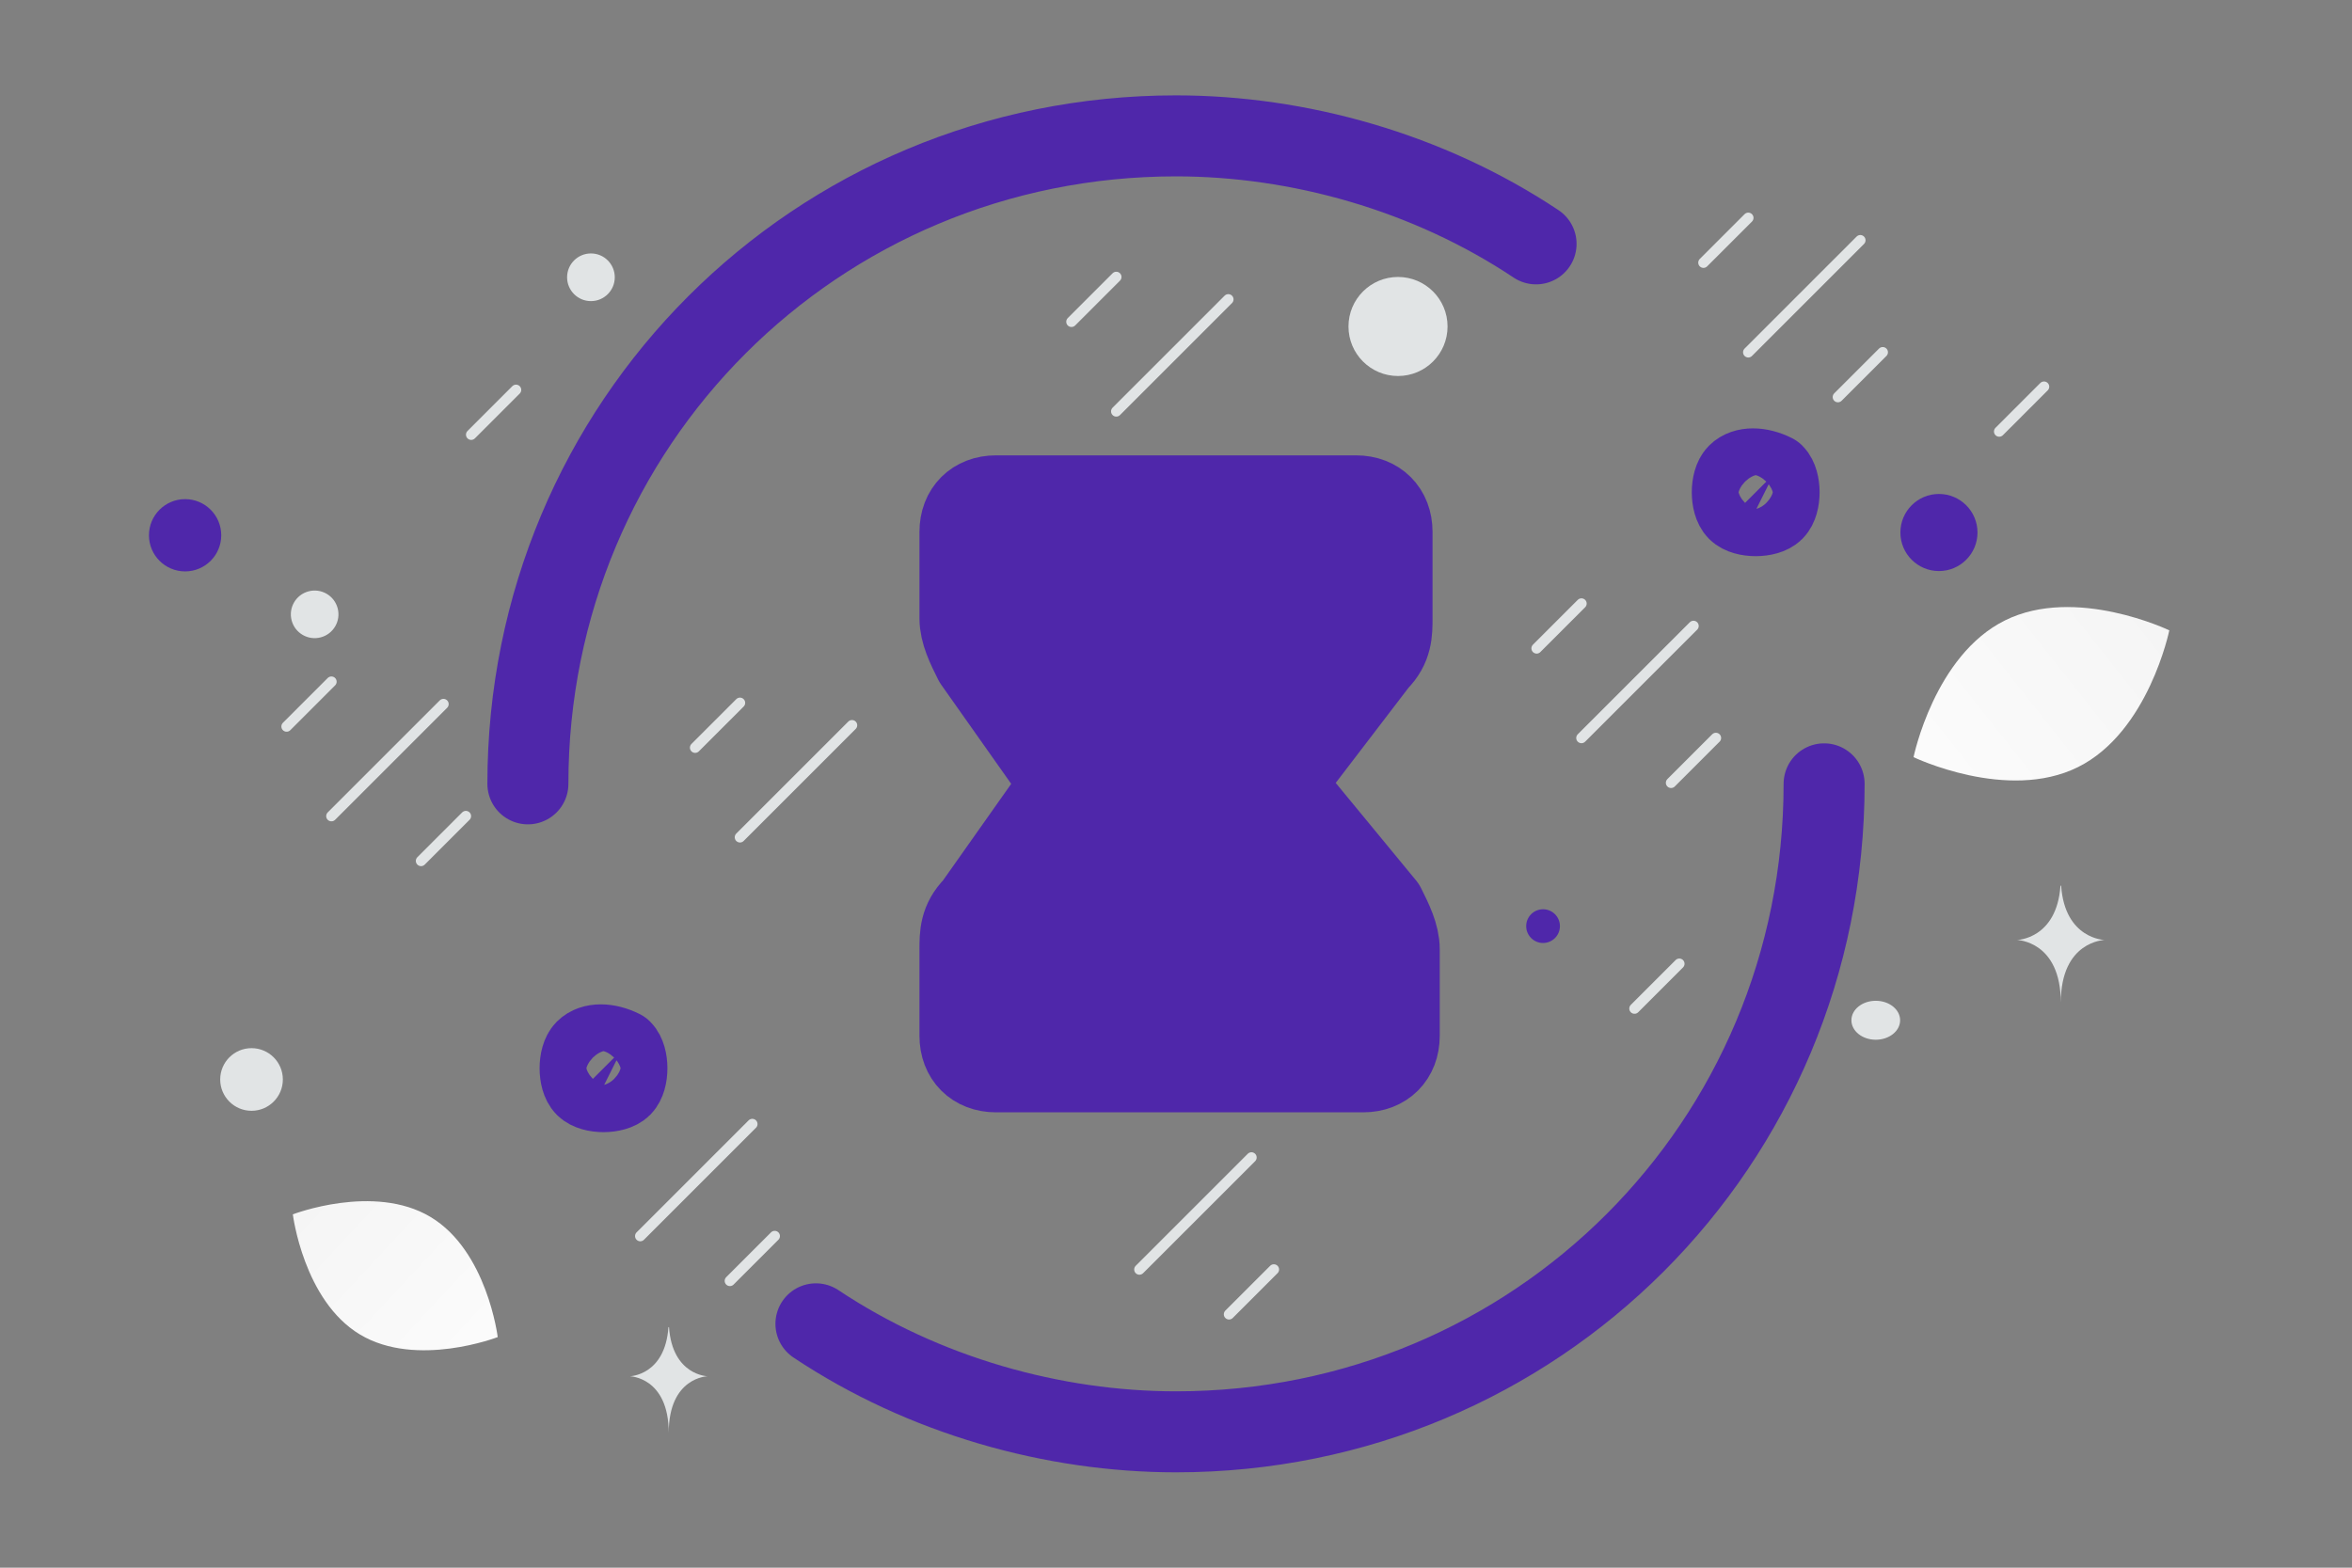 <svg width="900" height="600" viewBox="0 0 900 600" fill="none" xmlns="http://www.w3.org/2000/svg">
<rect x="0" y="0" width="900" height="600" fill="#808080" stroke="none"/>
<g clip-path="url(#clip0_1235_28539)">
<path d="M795.105 293.614C768.086 307.017 732.225 289.784 732.225 289.784C732.225 289.784 740.195 250.827 767.228 237.443C794.247 224.04 830.093 241.255 830.093 241.255C830.093 241.255 822.124 280.211 795.105 293.614Z" fill="url(#paint0_linear_1235_28539)"/>
<path d="M137.76 510.763C159.404 523.735 190.458 511.743 190.458 511.743C190.458 511.743 186.397 478.723 164.74 465.766C143.095 452.793 112.055 464.77 112.055 464.77C112.055 464.77 116.115 497.79 137.76 510.763Z" fill="url(#paint1_linear_1235_28539)"/>
<path d="M741.942 189.053C733.794 189.053 727.189 195.658 727.189 203.806C727.189 211.953 733.794 218.559 741.942 218.559C750.09 218.559 756.695 211.953 756.695 203.806C756.695 195.658 750.09 189.053 741.942 189.053Z" fill="#4F27AA"/>
<path d="M70.83 218.693C63.191 218.693 56.999 212.501 56.999 204.862C56.999 197.224 63.191 191.031 70.83 191.031C78.469 191.031 84.661 197.224 84.661 204.862C84.661 212.501 78.469 218.693 70.83 218.693Z" fill="#4F27AA"/>
<path d="M590.455 360.908C586.891 360.908 584.001 358.018 584.001 354.454C584.001 350.89 586.891 348 590.455 348C594.019 348 596.909 350.89 596.909 354.454C596.909 358.018 594.019 360.908 590.455 360.908Z" fill="#4F27AA"/>
<path d="M548.03 537.024C543.447 537.024 539.731 533.308 539.731 528.725C539.731 524.141 543.447 520.426 548.03 520.426C552.613 520.426 556.329 524.141 556.329 528.725C556.329 533.308 552.613 537.024 548.03 537.024Z" fill="#E1E4E5"/>
<path d="M96.247 425.134C89.627 425.134 84.26 419.767 84.26 413.147C84.26 406.527 89.627 401.16 96.247 401.16C102.867 401.16 108.234 406.527 108.234 413.147C108.234 419.767 102.867 425.134 96.247 425.134Z" fill="#E1E4E5"/>
<path d="M226.123 115.246C221.085 115.246 217 111.161 217 106.123C217 101.085 221.085 97 226.123 97C231.161 97 235.246 101.085 235.246 106.123C235.246 111.161 231.161 115.246 226.123 115.246Z" fill="#E1E4E5"/>
<path d="M129.201 232.771C130.503 237.629 127.62 242.624 122.761 243.925C117.902 245.227 112.908 242.344 111.606 237.485C110.304 232.626 113.187 227.632 118.046 226.33C122.905 225.028 127.899 227.912 129.201 232.771Z" fill="#E1E4E5"/>
<path d="M331.366 92.882C324.674 92.882 319.249 87.457 319.249 80.765C319.249 74.073 324.674 68.648 331.366 68.648C338.058 68.648 343.483 74.073 343.483 80.765C343.483 87.457 338.058 92.882 331.366 92.882Z" fill="#E1E4E5"/>
<path d="M717.767 397.939C712.62 397.939 708.447 394.601 708.447 390.483C708.447 386.366 712.62 383.027 717.767 383.027C722.914 383.027 727.087 386.366 727.087 390.483C727.087 394.601 722.914 397.939 717.767 397.939Z" fill="#E1E4E5"/>
<path d="M553.91 124.955C553.91 135.424 545.424 143.91 534.955 143.91C524.486 143.91 516 135.424 516 124.955C516 114.486 524.486 106 534.955 106C545.424 106 553.91 114.486 553.91 124.955Z" fill="#E1E4E5"/>
<path d="M788.449 338.988H788.692C790.136 359.446 805.35 359.761 805.35 359.761C805.35 359.761 788.574 360.088 788.574 383.727C788.574 360.088 771.797 359.761 771.797 359.761C771.797 359.761 787.005 359.446 788.449 338.988ZM255.781 507.932H255.998C257.279 526.448 270.779 526.733 270.779 526.733C270.779 526.733 255.892 527.029 255.892 548.423C255.892 527.029 241.006 526.733 241.006 526.733C241.006 526.733 254.5 526.448 255.781 507.932Z" fill="#E1E4E5"/>
<path d="M587.778 93.333C546.444 65.778 496.844 52 450 52C312.222 52 202 162.222 202 300M312.222 506.667C353.556 534.222 403.156 548 450 548C587.778 548 698 437.778 698 300M678.711 181.516C681.466 184.272 681.466 192.539 678.711 195.294C675.955 198.05 667.689 198.05 664.933 195.294C662.178 192.539 662.178 184.272 664.933 181.516C667.689 178.761 673.2 178.761 678.711 181.516ZM237.822 401.961C240.577 404.716 240.577 412.983 237.822 415.738C235.066 418.494 226.8 418.494 224.044 415.738C221.289 412.983 221.289 404.716 224.044 401.961C226.8 399.205 232.311 399.205 237.822 401.961Z" stroke="#4F27AA" stroke-width="31" stroke-linecap="round" stroke-linejoin="round"/>
<path fill-rule="evenodd" clip-rule="evenodd" d="M405.911 299.999L372.844 346.843C367.333 352.355 367.333 357.866 367.333 363.377V396.444C367.333 404.71 372.844 410.221 381.111 410.221H521.644C529.911 410.221 535.422 404.71 535.422 396.444V363.377C535.422 357.866 532.667 352.355 529.911 346.843L491.333 299.999L527.155 253.155C532.667 247.643 532.667 242.132 532.667 236.621V203.555C532.667 195.288 527.155 189.777 518.889 189.777H381.111C372.844 189.777 367.333 195.288 367.333 203.555V236.621C367.333 242.132 370.089 247.643 372.844 253.155L405.911 299.999Z" fill="#4F27AA" stroke="#4F27AA" stroke-width="31" stroke-linecap="round" stroke-linejoin="round"/>
<path d="M711.855 91.953L668.985 134.824M326.019 277.576L283.148 320.446M470.019 114.576L427.148 157.446M169.688 269.477L126.817 312.348M287.871 430.208L245 473.079M648.019 239.575L605.148 282.446M478.871 443.001L436 485.872M668.985 83.379L651.836 100.527M283.148 269.001L266 286.149M427.148 106.001L410 123.149M126.817 260.903L109.669 278.051M605.148 231.001L588 248.149M642.596 368.856L625.448 386.004M782.148 148.001L765 165.149M720.43 134.823L703.282 151.971M197.454 149.216L180.306 166.365M178.263 312.347L161.114 329.495M296.445 473.078L279.297 490.226M656.594 282.446L639.445 299.594M487.445 485.87L470.297 503.018" stroke="#E1E4E5" stroke-width="4" stroke-linecap="round" stroke-linejoin="round"/>
</g>
<defs>
<linearGradient id="paint0_linear_1235_28539" x1="691.349" y1="335.421" x2="914.202" y2="159.144" gradientUnits="userSpaceOnUse">
<stop stop-color="white"/>
<stop offset="1" stop-color="#EEEEEE"/>
</linearGradient>
<linearGradient id="paint1_linear_1235_28539" x1="221.519" y1="552.521" x2="47.358" y2="390.702" gradientUnits="userSpaceOnUse">
<stop stop-color="white"/>
<stop offset="1" stop-color="#EEEEEE"/>
</linearGradient>
<clipPath id="clip0_1235_28539">
<rect width="900" height="600" fill="white"/>
</clipPath>
</defs>
</svg>
